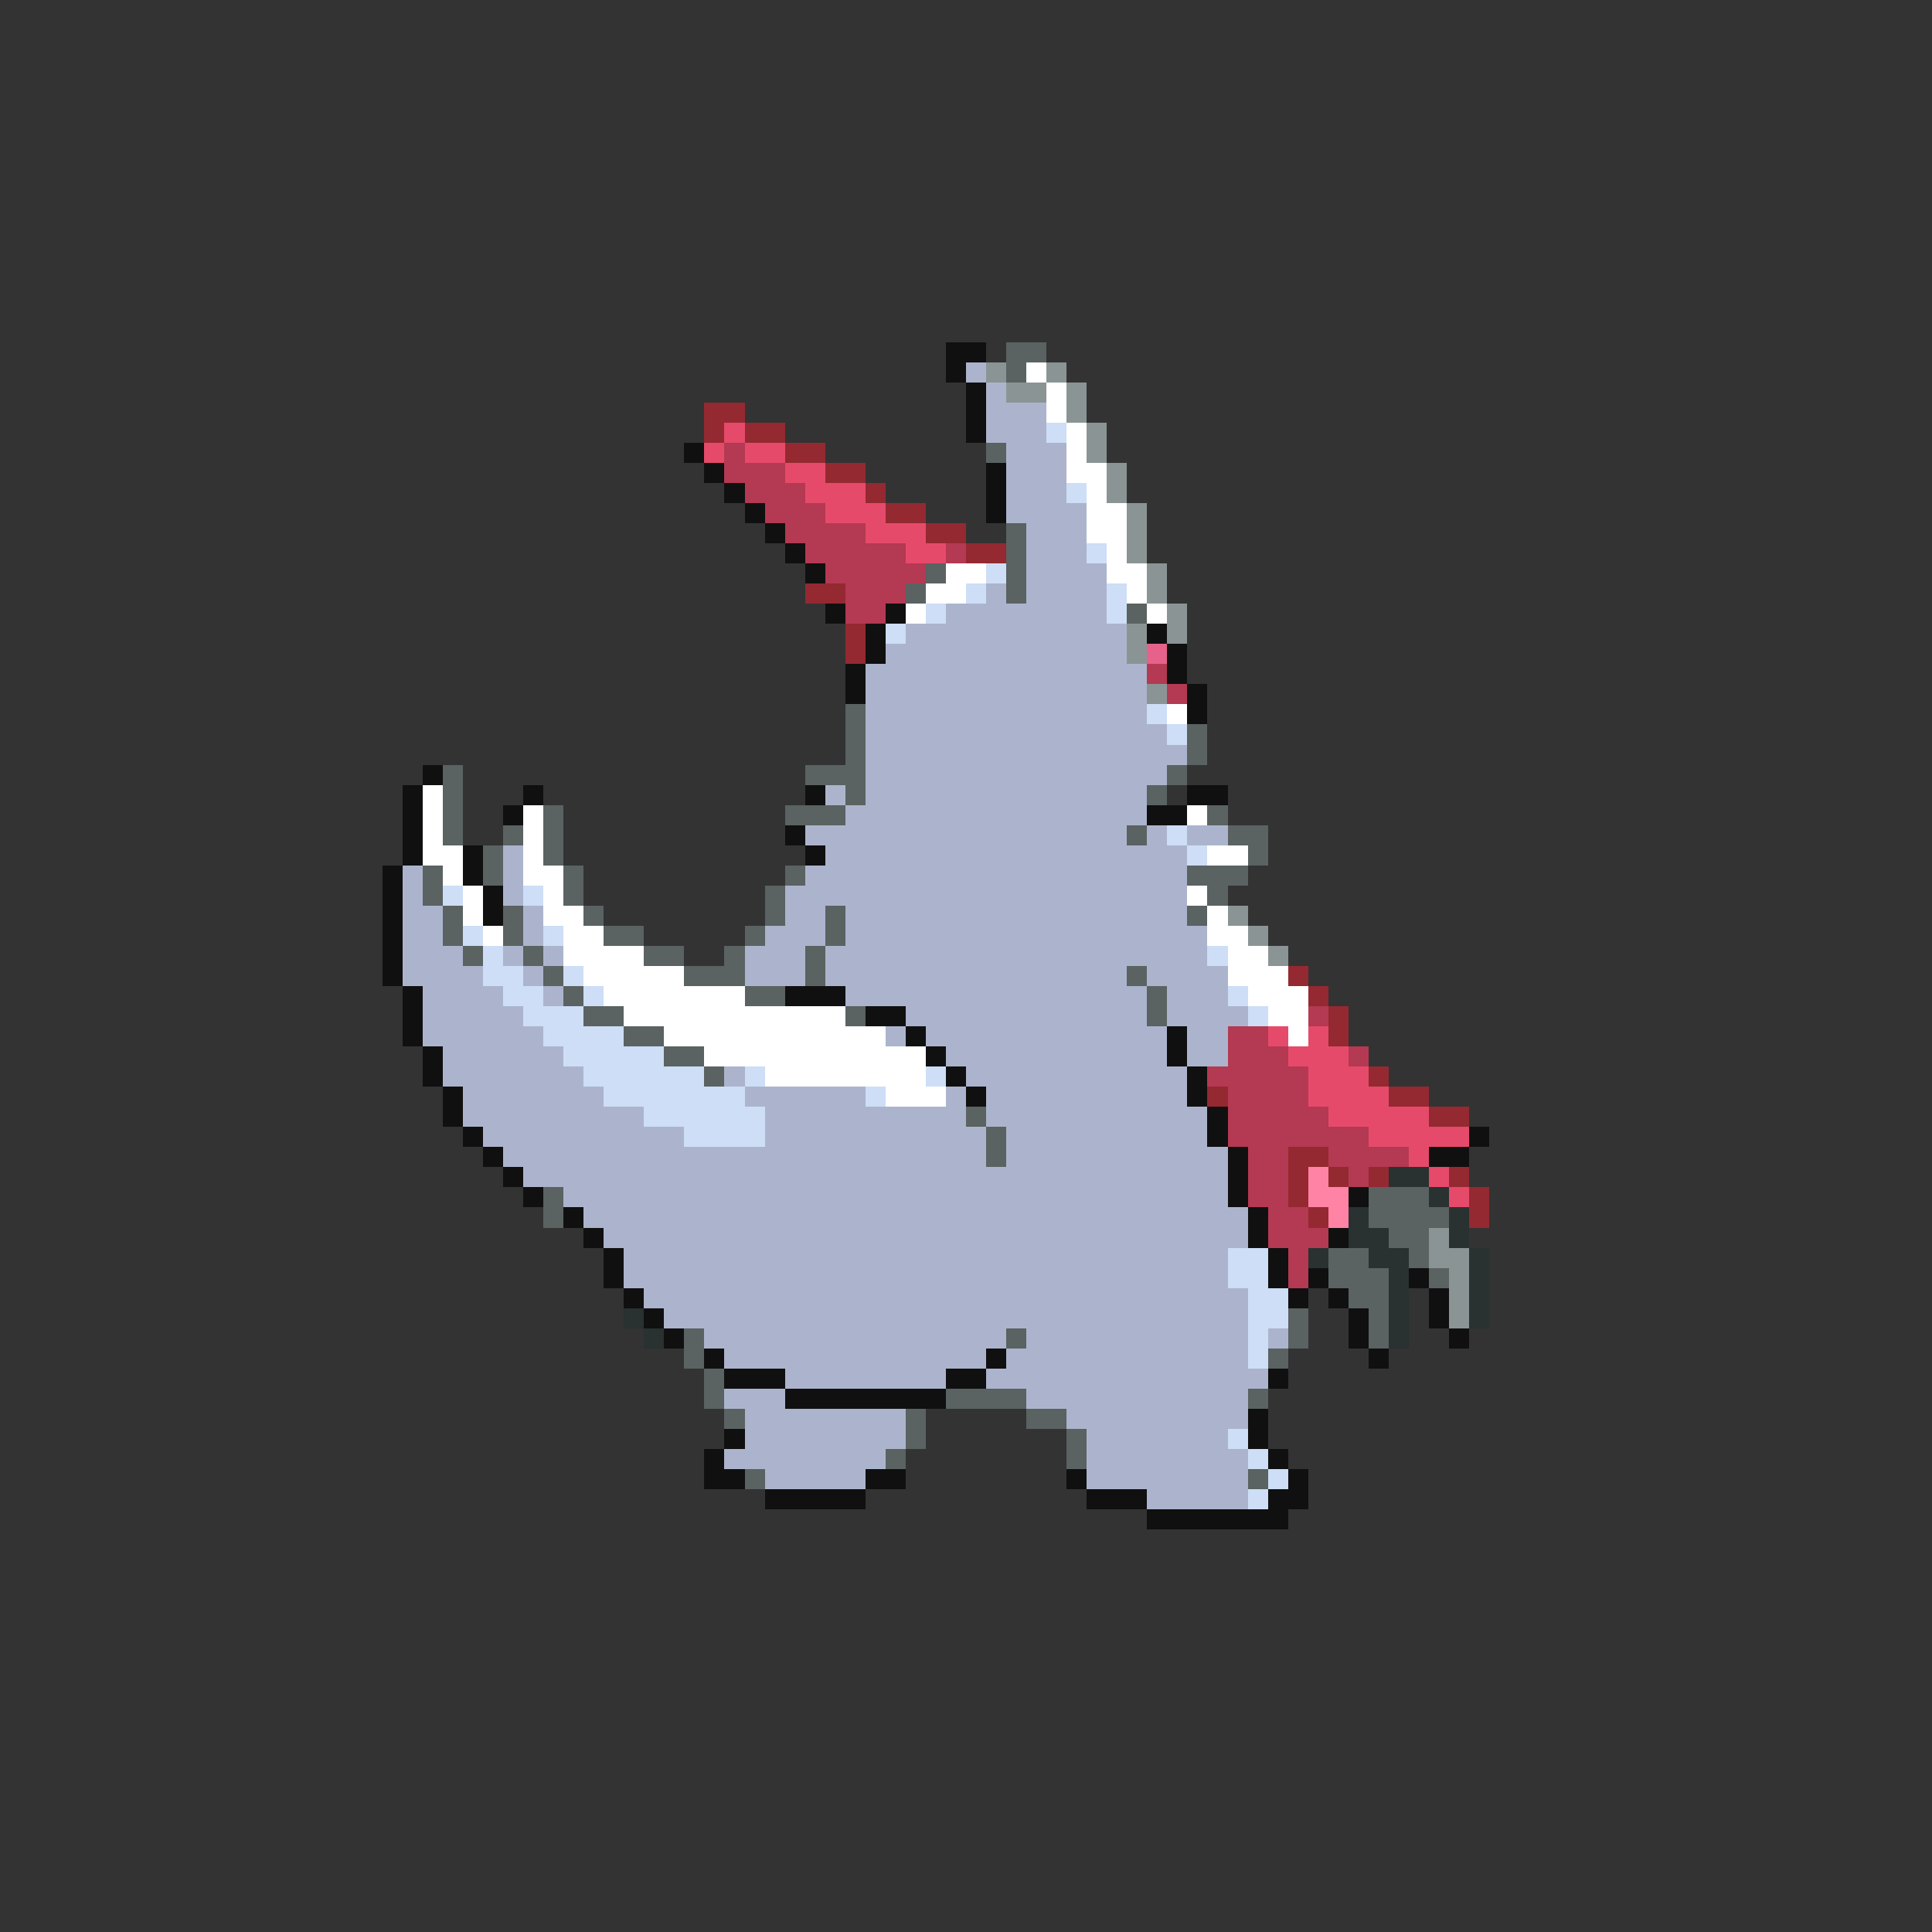 <svg xmlns="http://www.w3.org/2000/svg" viewBox="0 -0.5 96 96" shape-rendering="crispEdges">
<rect x="0" y="-0.5" width="96" height="96" fill="#333333" stroke="none"/>
<path stroke="#101010" d="M47 17h2M47 18h1M48 19h1M48 20h1M48 21h1M34 22h1M35 23h1M49 23h1M36 24h1M49 24h1M37 25h1M49 25h1M38 26h1M39 27h1M40 28h1M41 30h1M44 30h1M43 31h1M57 31h1M43 32h1M58 32h1M42 33h1M58 33h1M42 34h1M59 34h1M59 35h1M21 38h1M20 39h1M26 39h1M40 39h1M59 39h2M20 40h1M25 40h1M57 40h2M20 41h1M39 41h1M20 42h1M23 42h1M40 42h1M19 43h1M23 43h1M19 44h1M24 44h1M19 45h1M24 45h1M19 46h1M19 47h1M19 48h1M20 49h1M39 49h3M20 50h1M43 50h2M20 51h1M45 51h1M58 51h1M21 52h1M46 52h1M58 52h1M21 53h1M47 53h1M59 53h1M22 54h1M48 54h1M59 54h1M22 55h1M60 55h1M23 56h1M60 56h1M73 56h1M24 57h1M61 57h1M71 57h2M25 58h1M61 58h1M26 59h1M61 59h1M67 59h1M28 60h1M62 60h1M29 61h1M62 61h1M66 61h1M30 62h1M63 62h1M30 63h1M63 63h1M65 63h1M70 63h1M31 64h1M64 64h1M66 64h1M71 64h1M32 65h1M67 65h1M71 65h1M33 66h1M67 66h1M72 66h1M35 67h1M49 67h1M68 67h1M36 68h3M47 68h2M63 68h1M39 69h8M62 70h1M36 71h1M62 71h1M35 72h1M63 72h1M35 73h2M43 73h2M53 73h1M64 73h1M38 74h5M54 74h3M63 74h2M57 75h7" />
<path stroke="#5a6262" d="M50 17h2M50 18h1M49 22h1M50 26h1M50 27h1M46 28h1M50 28h1M45 29h1M50 29h1M56 30h1M42 35h1M42 36h1M59 36h1M42 37h1M59 37h1M22 38h1M40 38h3M58 38h1M22 39h1M42 39h1M57 39h1M22 40h1M27 40h1M39 40h3M60 40h1M22 41h1M25 41h1M27 41h1M56 41h1M61 41h2M24 42h1M27 42h1M62 42h1M21 43h1M24 43h1M28 43h1M39 43h1M59 43h3M21 44h1M28 44h1M38 44h1M60 44h1M22 45h1M25 45h1M29 45h1M38 45h1M41 45h1M59 45h1M22 46h1M25 46h1M30 46h2M37 46h1M41 46h1M23 47h1M26 47h1M32 47h2M36 47h1M40 47h1M27 48h1M34 48h3M40 48h1M56 48h1M28 49h1M37 49h2M57 49h1M29 50h2M42 50h1M57 50h1M31 51h2M33 52h2M35 53h1M48 55h1M49 56h1M49 57h1M27 59h1M68 59h3M27 60h1M68 60h4M69 61h2M66 62h2M70 62h1M66 63h3M71 63h1M67 64h2M64 65h1M68 65h1M34 66h1M50 66h1M64 66h1M68 66h1M34 67h1M63 67h1M35 68h1M35 69h1M47 69h4M62 69h1M36 70h1M45 70h1M51 70h2M45 71h1M53 71h1M44 72h1M53 72h1M37 73h1M62 73h1" />
<path stroke="#acb4cd" d="M48 18h1M49 19h1M49 20h3M49 21h3M50 22h3M50 23h3M50 24h3M50 25h4M51 26h3M51 27h3M51 28h4M49 29h1M51 29h4M47 30h8M45 31h11M44 32h12M43 33h14M43 34h14M43 35h14M43 36h15M43 37h16M43 38h15M41 39h1M43 39h14M42 40h15M40 41h16M57 41h1M59 41h2M25 42h1M41 42h18M20 43h1M25 43h1M40 43h19M20 44h1M25 44h1M39 44h20M20 45h2M26 45h1M39 45h2M42 45h17M20 46h2M26 46h1M38 46h3M42 46h18M20 47h3M25 47h1M27 47h1M37 47h3M41 47h19M20 48h4M26 48h1M37 48h3M41 48h15M57 48h4M21 49h4M27 49h1M42 49h15M58 49h3M21 50h5M45 50h12M58 50h4M21 51h6M44 51h1M46 51h12M59 51h2M22 52h6M47 52h11M59 52h2M22 53h7M36 53h1M48 53h11M23 54h7M37 54h6M47 54h1M49 54h10M23 55h9M38 55h10M49 55h11M24 56h10M38 56h11M50 56h10M25 57h24M50 57h11M26 58h35M28 59h33M29 60h33M30 61h32M31 62h30M31 63h30M32 64h30M33 65h29M35 66h15M51 66h11M63 66h1M36 67h13M50 67h12M39 68h8M49 68h14M36 69h3M51 69h11M37 70h8M53 70h9M37 71h8M54 71h7M36 72h8M54 72h8M38 73h5M54 73h8M57 74h5" />
<path stroke="#8b9494" d="M49 18h1M52 18h1M50 19h2M53 19h1M53 20h1M54 21h1M54 22h1M55 23h1M55 24h1M56 25h1M56 26h1M56 27h1M57 28h1M57 29h1M58 30h1M56 31h1M58 31h1M56 32h1M57 34h1M61 45h1M62 46h1M63 47h1M71 61h1M71 62h2M72 63h1M72 64h1M72 65h1" />
<path stroke="#ffffff" d="M51 18h1M52 19h1M52 20h1M53 21h1M53 22h1M53 23h2M54 24h1M54 25h2M54 26h2M55 27h1M47 28h2M55 28h2M46 29h2M56 29h1M45 30h1M57 30h1M58 35h1M21 39h1M21 40h1M26 40h1M59 40h1M21 41h1M26 41h1M21 42h2M26 42h1M60 42h2M22 43h1M26 43h2M23 44h1M27 44h1M59 44h1M23 45h1M27 45h2M60 45h1M24 46h1M28 46h2M60 46h2M28 47h4M61 47h2M29 48h5M61 48h3M30 49h7M62 49h3M31 50h11M63 50h2M33 51h11M64 51h1M35 52h11M38 53h8M44 54h3" />
<path stroke="#942931" d="M35 20h2M35 21h1M37 21h2M39 22h2M41 23h2M43 24h1M44 25h2M46 26h2M48 27h2M40 29h2M42 31h1M42 32h1M64 48h1M65 49h1M66 50h1M66 51h1M68 53h1M60 54h1M69 54h2M71 55h2M64 57h2M64 58h1M66 58h1M68 58h1M72 58h1M64 59h1M73 59h1M65 60h1M73 60h1" />
<path stroke="#e64a6a" d="M36 21h1M35 22h1M37 22h2M39 23h2M40 24h3M41 25h3M43 26h3M45 27h2M63 51h1M65 51h1M64 52h3M65 53h3M65 54h4M66 55h5M68 56h5M70 57h1M71 58h1M72 59h1" />
<path stroke="#cddef6" d="M52 21h1M53 24h1M54 27h1M49 28h1M48 29h1M55 29h1M46 30h1M55 30h1M44 31h1M57 35h1M58 36h1M58 41h1M59 42h1M22 44h1M26 44h1M23 46h1M27 46h1M24 47h1M60 47h1M24 48h2M28 48h1M25 49h2M29 49h1M61 49h1M26 50h3M62 50h1M27 51h4M28 52h5M29 53h6M37 53h1M46 53h1M30 54h7M43 54h1M32 55h6M34 56h4M61 62h2M61 63h2M62 64h2M62 65h2M62 66h1M62 67h1M61 71h1M62 72h1M63 73h1M62 74h1" />
<path stroke="#b43952" d="M36 22h1M36 23h3M37 24h3M38 25h3M39 26h4M40 27h5M47 27h1M41 28h5M42 29h3M42 30h2M57 33h1M58 34h1M65 50h1M61 51h2M61 52h3M67 52h1M60 53h5M61 54h4M61 55h5M61 56h7M62 57h2M66 57h4M62 58h2M67 58h1M62 59h2M63 60h2M63 61h3M64 62h1M64 63h1" />
<path stroke="#e6628b" d="M57 32h1" />
<path stroke="#ff83a4" d="M65 58h1M65 59h2M66 60h1" />
<path stroke="#293131" d="M69 58h2M71 59h1M67 60h1M72 60h1M67 61h2M72 61h1M65 62h1M68 62h2M73 62h1M69 63h1M73 63h1M69 64h1M73 64h1M31 65h1M69 65h1M73 65h1M32 66h1M69 66h1" />
</svg>